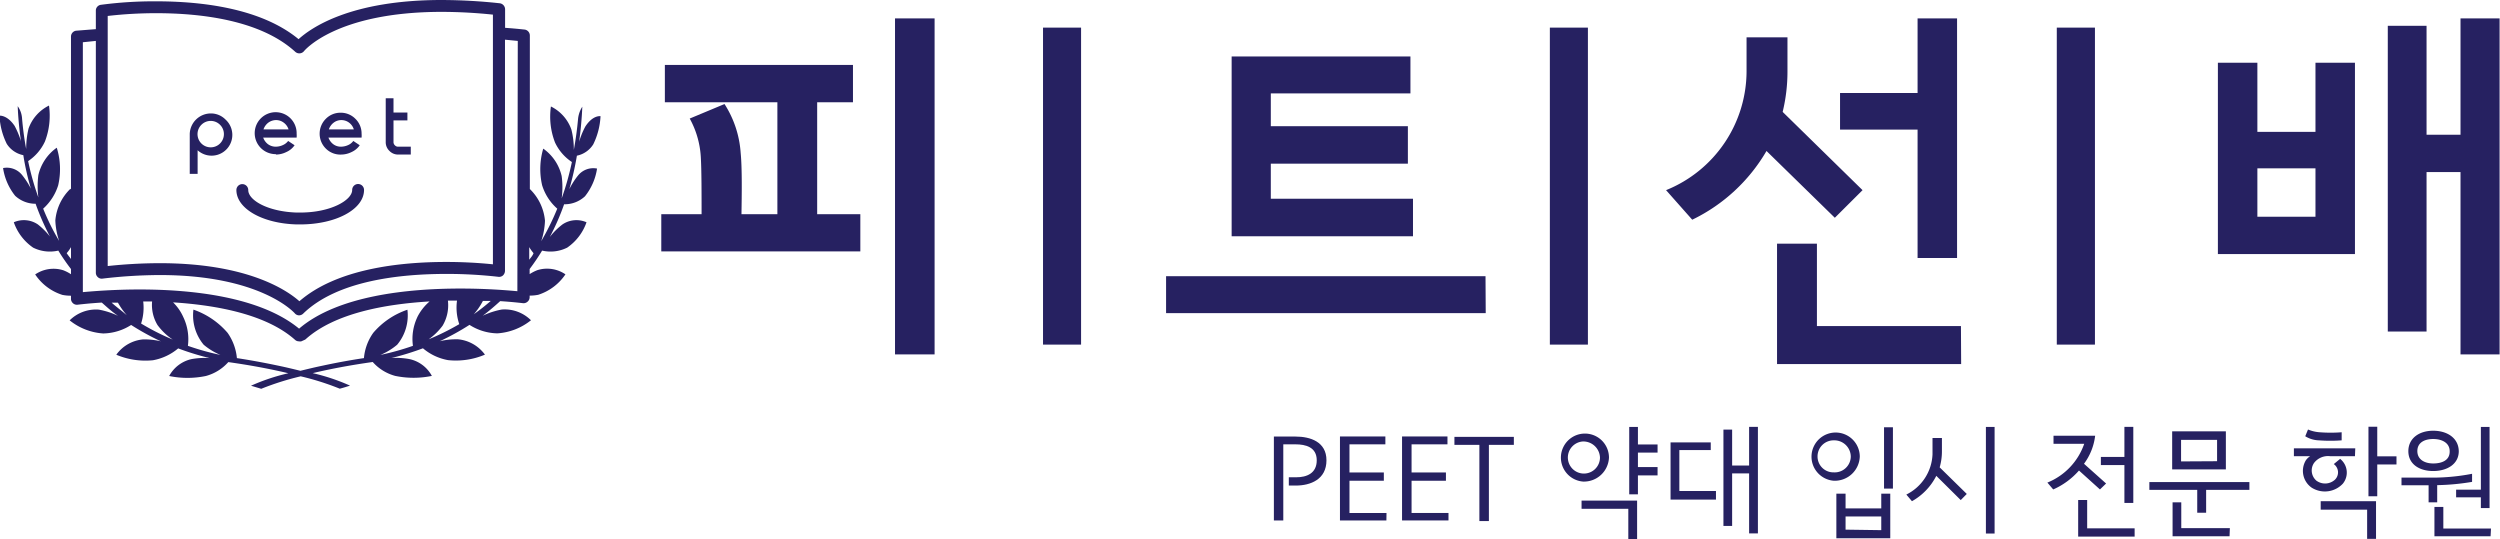 <svg xmlns="http://www.w3.org/2000/svg" viewBox="0 0 244.41 52.72"><defs><style>.cls-1{fill:#262161;}</style></defs><g id="레이어_2" data-name="레이어 2"><g id="Layer_1" data-name="Layer 1"><path class="cls-1" d="M84.11,24.58H64.65V20.94h3.94c0-1.89,0-4.4-.08-5.64a8.79,8.79,0,0,0-1.08-3.71l3.4-1.42a10.07,10.07,0,0,1,1.58,4.77c.15,1.52.11,4.11.08,6H76V10h-11V6.35H83.39V10h-3.5V20.94h4.22Zm7.26,10.07H87.5V1.8h3.87Z"/><path class="cls-1" d="M145.25,30.61H114V27h31.23Zm-7.11-7.51H120.41V5.52h17.48V9.13H124.24v3.21h13.4V16h-13.4v3.43h13.9Z"/><path class="cls-1" d="M182.09,18.59l-2.71,2.7-6.68-6.53a16.9,16.9,0,0,1-7.26,6.72l-2.56-2.89A12.56,12.56,0,0,0,170.75,7V3.65h4V7a16.62,16.62,0,0,1-.47,3.94Zm9.64,17h-18V23.82h3.9v8.06h14.08Zm-.4-10.37h-3.86V12.67h-7.58V9.09h7.58V1.8h3.86Z"/><path class="cls-1" d="M230.23,24.84h-13.4V6.13h3.86v6.76h5.68V6.13h3.86Zm-3.86-3.65V16.46h-5.68v4.73Zm18,13.46h-3.82V16.82h-3.32V32.41h-3.79V2.52h3.79V13.17h3.32V1.8h3.82Z"/><rect class="cls-1" x="101.97" y="2.7" width="3.72" height="30.99"/><rect class="cls-1" x="151.52" y="2.7" width="3.72" height="30.99"/><rect class="cls-1" x="201.08" y="2.7" width="3.73" height="30.99"/><path class="cls-1" d="M129.68,45c0,1.88-1.57,2.47-3,2.47H126v-.81h.73c1,0,2-.37,2-1.66s-1.09-1.56-2.08-1.56h-1.19v7.44h-.92v-8.2h2.12C128.1,42.68,129.68,43.19,129.68,45Z"/><path class="cls-1" d="M135.54,50.88H131V42.67h4.44v.77h-3.51v2.75h3.36V47h-3.36v3.15h3.62Z"/><path class="cls-1" d="M141.61,50.88h-4.54V42.67h4.44v.77H138v2.75h3.36V47H138v3.15h3.61Z"/><path class="cls-1" d="M148,43.49h-2.44v7.45h-.93V43.49h-2.44v-.78H148Z"/><path class="cls-1" d="M157.3,44.74a2.45,2.45,0,0,1-2.54,2.34,2.35,2.35,0,1,1,2.54-2.34Zm-.88,0a1.63,1.63,0,0,0-1.66-1.58,1.57,1.57,0,1,0,1.66,1.58Zm3.63,8h-.86v-3h-4.57v-.8h5.43Zm2-6.26h-1.92v1.85h-.85V41.74h.85v1.71h1.92v.8h-1.92v1.41h1.92Z"/><path class="cls-1" d="M167.76,48.84h-4.44V43.25h3.93V44h-3.07v4h3.58Zm4.1,3.31H171V46.28h-1.66v5.14h-.85V42h.85v3.51H171V41.73h.86Z"/><path class="cls-1" d="M181.82,44.62A2.45,2.45,0,0,1,179.29,47a2.36,2.36,0,1,1,2.53-2.35Zm-.88,0a1.61,1.61,0,0,0-1.65-1.57,1.57,1.57,0,0,0-1.6,1.56,1.55,1.55,0,0,0,1.6,1.57A1.57,1.57,0,0,0,180.94,44.62Zm3.86,8h-5.27V48.26h.9V49.7h3.49V48.26h.88Zm-.88-.79V50.49h-3.49v1.29Zm1.14-4.06h-.87v-6h.87Z"/><path class="cls-1" d="M192.28,48.29l-.59.6-2.39-2.37A5.88,5.88,0,0,1,186.92,49l-.55-.65a4.59,4.59,0,0,0,2.56-3.94V42.82h.92v1.3a5.57,5.57,0,0,1-.22,1.57ZM195,52.16h-.85V41.74H195Z"/><path class="cls-1" d="M205.9,47.27l-.6.58L203.25,46a7.2,7.2,0,0,1-2.52,1.85l-.57-.67a6.3,6.3,0,0,0,3.6-3.79h-3v-.79h4.07a5.73,5.73,0,0,1-1.09,2.74Zm2.79,5.19h-5.52V48.88h.88v2.77h4.64Zm-.13-3.29h-.87v-3.7h-2.3v-.8h2.3V41.73h.87Z"/><path class="cls-1" d="M219.91,47.89h-4.23v2.24h-.87V47.89h-4.68v-.76h9.78Zm-2.3-2h-5.25V42.17h5.25Zm.36,6.54H212.4V49.11h.85v2.52H218Zm-1.22-7.34V43h-3.52v2.11Z"/><path class="cls-1" d="M230.23,44.6h-2.42a1.72,1.72,0,0,0-1.58.66,1.31,1.31,0,0,0,.23,1.73,1.43,1.43,0,0,0,1.82-.1,1,1,0,0,0-.12-1.52l.62-.51a1.71,1.71,0,0,1,.27,2.42,2.41,2.41,0,0,1-3.06.39,2,2,0,0,1-.56-2.67,1.48,1.48,0,0,1,.42-.4h-1.59v-.77h6Zm-1.3-1.55a15.14,15.14,0,0,1-2.23,0,2.68,2.68,0,0,1-1.33-.4l.27-.66a3.59,3.59,0,0,0,1.14.27,14.08,14.08,0,0,0,2.15,0Zm3.36,9.63h-.87V49.83h-4.54V49h5.41Zm2-7.27h-1.88v3.11h-.86v-6.8h.86v2.89h1.88Z"/><path class="cls-1" d="M241.68,47.11a23,23,0,0,1-3.41.32v1.68h-.84V47.44h-2.65v-.75h2.51a20.41,20.41,0,0,0,4.39-.37Zm-1.3-3c0,1.27-1.15,1.94-2.5,1.94s-2.43-.67-2.43-1.94,1.07-2,2.43-2S240.38,42.82,240.38,44.15Zm-.89,0c0-.8-.73-1.19-1.61-1.19s-1.55.37-1.55,1.18.69,1.21,1.55,1.21S239.49,45,239.49,44.15Zm4,8.32H238V49.56h.87v2.11h4.66Zm-.1-2.76h-.85V48.62h-2.42v-.75h2.42V41.74h.85Z"/><path class="cls-1" d="M57.19,19.19a5.7,5.7,0,0,0,1.18-2.71,1.91,1.91,0,0,0-1.86.68,7.31,7.31,0,0,0-.85,1.33,29.79,29.79,0,0,0,.74-3.27A2.47,2.47,0,0,0,58,14.11a7,7,0,0,0,.71-2.75s-.73-.14-1.48,1a7.74,7.74,0,0,0-.61,1.49c.16-1.15.26-2.29.31-3.42h0a2.7,2.7,0,0,0-.42,1.23c-.09,1-.23,2-.41,3a8,8,0,0,0-.24-2,4,4,0,0,0-2-2.25,7,7,0,0,0,.4,3.52,4.67,4.67,0,0,0,1.65,1.91,26.74,26.74,0,0,1-1,3.56,8.13,8.13,0,0,0,0-2.19,4.52,4.52,0,0,0-1.8-2.68A7.07,7.07,0,0,0,53,18.11a5,5,0,0,0,1.48,2.29,24.71,24.71,0,0,1-1.57,3.18,7.11,7.11,0,0,0,.37-2,4.93,4.93,0,0,0-1.48-3.1l0,.08V3.47a.59.59,0,0,0-.51-.58c-.05,0-.76-.09-1.91-.17V.9a.6.6,0,0,0-.52-.58A54,54,0,0,0,43.19,0c-8.94,0-12.79,2.73-14,3.83C25.5.78,19.64.13,15.29.13A39.52,39.52,0,0,0,9.86.47.57.57,0,0,0,9.37,1V2.85C8.21,2.94,7.5,3,7.45,3a.58.58,0,0,0-.51.58V18.53l-.05-.08a4.88,4.88,0,0,0-1.48,3.1,7.11,7.11,0,0,0,.37,2A22.73,22.73,0,0,1,4.22,20.4a5.12,5.12,0,0,0,1.47-2.29,7.07,7.07,0,0,0-.14-3.67,4.52,4.52,0,0,0-1.8,2.68,8.49,8.49,0,0,0,0,2.18,26.56,26.56,0,0,1-1-3.55,4.67,4.67,0,0,0,1.64-1.91,7,7,0,0,0,.4-3.52,4,4,0,0,0-2,2.25,8.46,8.46,0,0,0-.23,2c-.19-1-.32-2-.41-3.07a2.29,2.29,0,0,0-.42-1.12h0a33.46,33.46,0,0,0,.32,3.42,8.38,8.38,0,0,0-.62-1.49c-.75-1.11-1.51-1-1.48-1a6.93,6.93,0,0,0,.71,2.75,2.49,2.49,0,0,0,1.62,1.11,25,25,0,0,0,.74,3.27,7.88,7.88,0,0,0-.86-1.33,1.91,1.91,0,0,0-1.86-.68,5.7,5.7,0,0,0,1.18,2.71,2.92,2.92,0,0,0,2,.78,24.61,24.61,0,0,0,1.4,3.2A7.14,7.14,0,0,0,3.7,21.94a2.44,2.44,0,0,0-2.35-.21,5,5,0,0,0,1.89,2.48,3.66,3.66,0,0,0,2.46.29,20.49,20.49,0,0,0,1.24,1.8v.51a3.93,3.93,0,0,0-.76-.39,3.18,3.18,0,0,0-2.74.41,5,5,0,0,0,2.66,2,4.25,4.25,0,0,0,.84.08v.29h0a.54.54,0,0,0,.11.35.57.57,0,0,0,.54.24s.93-.12,2.36-.21c.52.46,1,.9,1.59,1.3a7.43,7.43,0,0,0-1.88-.61,3.65,3.65,0,0,0-2.85,1.05,5.84,5.84,0,0,0,3.28,1.28,5.21,5.21,0,0,0,2.73-.83,24.56,24.56,0,0,0,2.91,1.6A7,7,0,0,0,14,33.18a3.62,3.62,0,0,0-2.63,1.5,7.31,7.31,0,0,0,3.58.54,5.26,5.26,0,0,0,2.47-1.16,26.34,26.34,0,0,0,3.08.95,7.29,7.29,0,0,0-1.74.09,3.29,3.29,0,0,0-2.22,1.66,8.84,8.84,0,0,0,3.58,0,4.49,4.49,0,0,0,2.2-1.36c2.35.33,4.32.72,5.87,1.09a19.55,19.55,0,0,0-3.65,1.22l1,.3a26.9,26.9,0,0,1,3.86-1.22A26.28,26.28,0,0,1,33.22,38c.34-.09.67-.19,1-.3a19.55,19.55,0,0,0-3.65-1.22c1.55-.37,3.52-.76,5.87-1.09a4.49,4.49,0,0,0,2.2,1.36,8.84,8.84,0,0,0,3.58,0A3.26,3.26,0,0,0,40,35.1,7.29,7.29,0,0,0,38.27,35a26.94,26.94,0,0,0,3.08-.95,5.17,5.17,0,0,0,2.47,1.16,7.26,7.26,0,0,0,3.59-.54,3.69,3.69,0,0,0-2.64-1.5,7,7,0,0,0-1.78.19,24.56,24.56,0,0,0,2.91-1.6,5.21,5.21,0,0,0,2.73.83,5.87,5.87,0,0,0,3.28-1.28,3.65,3.65,0,0,0-2.85-1.05,7.37,7.37,0,0,0-1.87.61c.59-.44,1.15-.92,1.71-1.43,1.36.09,2.21.2,2.23.2a.58.58,0,0,0,.45-.15.57.57,0,0,0,.2-.44v-.15a4.25,4.25,0,0,0,.84-.08,5.07,5.07,0,0,0,2.66-2,3.18,3.18,0,0,0-2.74-.41,3.93,3.93,0,0,0-.76.39V26.3A21.27,21.27,0,0,0,53,24.5a3.64,3.64,0,0,0,2.45-.29,5,5,0,0,0,1.89-2.48,2.44,2.44,0,0,0-2.35.21,6.8,6.8,0,0,0-1.24,1.23,23.32,23.32,0,0,0,1.4-3.2A2.91,2.91,0,0,0,57.19,19.19ZM6.94,25.32c-.14-.19-.29-.37-.42-.57a3.53,3.53,0,0,0,.42-.59ZM10.53,4V1.56a41.1,41.1,0,0,1,4.76-.27c4.31,0,10.16.66,13.57,3.77A.59.59,0,0,0,29.72,5S32.8,1.16,43.19,1.16a49.15,49.15,0,0,1,5,.27V25.84a45.08,45.08,0,0,0-4.57-.23c-4.58,0-10.71.68-14.35,3.84-1.2-1.07-5.07-3.72-13.65-3.72a47.88,47.88,0,0,0-5.09.28Zm.33,25.59.67,0a7.24,7.24,0,0,0,.87,1.23C11.87,30.36,11.36,30,10.86,29.54Zm2.92,2.08A5,5,0,0,0,14,29.47h.87a3.81,3.81,0,0,0,.53,2.31,6,6,0,0,0,1.49,1.42A23.54,23.54,0,0,1,13.78,31.62Zm27-.62a5,5,0,0,0-.41,2.76,25.87,25.87,0,0,1-3.18.89,6.34,6.34,0,0,0,1.64-1,4.48,4.48,0,0,0,1-3.42,7.57,7.57,0,0,0-3.34,2.26,5,5,0,0,0-.91,2.47c-1.48.22-2.84.48-4,.73-.82.17-1.55.35-2.21.51-.66-.16-1.39-.34-2.21-.51-1.19-.25-2.55-.51-4-.73a5.1,5.1,0,0,0-.91-2.47,7.72,7.72,0,0,0-3.34-2.27,4.5,4.5,0,0,0,1,3.43,6.34,6.34,0,0,0,1.64,1,25.87,25.87,0,0,1-3.18-.89A5,5,0,0,0,17.92,31a4.62,4.62,0,0,0-1-1.44c4.35.28,9.14,1.19,11.92,3.66a.55.55,0,0,0,.38.15.6.6,0,0,0,.24,0l.31-.14a.4.4,0,0,0,.15-.1c2.82-2.5,7.69-3.4,12.08-3.66A4.89,4.89,0,0,0,40.8,31Zm1,2.21a6,6,0,0,0,1.49-1.42,3.91,3.91,0,0,0,.52-2.45h.89a5,5,0,0,0,.22,2.3A24.72,24.72,0,0,1,41.82,33.21Zm4.49-2.48a6.51,6.51,0,0,0,.94-1.36l.77,0A21.25,21.25,0,0,1,46.31,30.73Zm4.31-2.31c-1-.09-3-.26-5.57-.26-5.12,0-12,.69-15.77,3.92C25.45,29,18.71,28.3,13.67,28.3c-2.52,0-4.57.17-5.57.26V4.13L9.37,4V26.66a.57.57,0,0,0,.19.43.54.54,0,0,0,.45.15,48.51,48.51,0,0,1,5.61-.35c9.88,0,13.14,3.68,13.19,3.73a.56.56,0,0,0,.42.21h0a.59.59,0,0,0,.4-.16c3.3-3.22,9.41-3.89,14-3.89a44.4,44.4,0,0,1,5.07.28.57.57,0,0,0,.47-.13.64.64,0,0,0,.2-.44V3.88L50.62,4Zm1.16-3.08V24.16a4.23,4.23,0,0,0,.42.59C52.07,25,51.92,25.15,51.78,25.34Z"/><path class="cls-1" d="M19.32,14.69a2,2,0,0,0,2.73-3,2,2,0,0,0-1.45-.6,2.07,2.07,0,0,0-2.05,2V17h.77Zm.37-2.49a1.28,1.28,0,0,1,1.82,0,1.27,1.27,0,0,1,.38.91,1.29,1.29,0,1,1-2.2-.91Z"/><path class="cls-1" d="M27,15.11a2.31,2.31,0,0,0,1-.25,1.9,1.9,0,0,0,.8-.66l-.63-.42a1.27,1.27,0,0,1-.53.41,1.64,1.64,0,0,1-.68.15,1.27,1.27,0,0,1-.77-.25,1.39,1.39,0,0,1-.46-.64H29a2.45,2.45,0,0,0,0-.38,2.05,2.05,0,1,0-2.05,2ZM26.22,12a1.28,1.28,0,0,1,.77-.26,1.23,1.23,0,0,1,.76.26,1.3,1.3,0,0,1,.46.65H25.76A1.37,1.37,0,0,1,26.22,12Z"/><path class="cls-1" d="M33.38,15.11a2.31,2.31,0,0,0,1-.25,1.93,1.93,0,0,0,.79-.66l-.63-.42a1.24,1.24,0,0,1-.52.41,1.71,1.71,0,0,1-.68.15,1.23,1.23,0,0,1-.77-.25,1.39,1.39,0,0,1-.46-.64h3.24a2.43,2.43,0,0,0,0-.38,2,2,0,0,0-.6-1.45,2,2,0,0,0-1.44-.6,2,2,0,0,0-1.46.6,2.05,2.05,0,0,0,0,2.9A2,2,0,0,0,33.38,15.11ZM32.61,12a1.23,1.23,0,0,1,.77-.26,1.25,1.25,0,0,1,.76.26,1.28,1.28,0,0,1,.45.65H32.15A1.37,1.37,0,0,1,32.61,12Z"/><path class="cls-1" d="M38.07,14.75a1.16,1.16,0,0,0,.86.36h1.23v-.77H38.93a.41.41,0,0,1-.32-.13.43.43,0,0,1-.14-.32V11.77h1.36V11H38.47V9.61h-.76v4.28A1.16,1.16,0,0,0,38.07,14.75Z"/><path class="cls-1" d="M29,21.94h.35c3.5,0,6.24-1.48,6.24-3.37a.58.58,0,0,0-1.16,0c0,1-2.09,2.21-5.08,2.21H29c-2.81-.09-4.73-1.2-4.73-2.2a.58.58,0,1,0-1.16,0C23.12,20.41,25.68,21.85,29,21.94Z"/></g></g></svg>